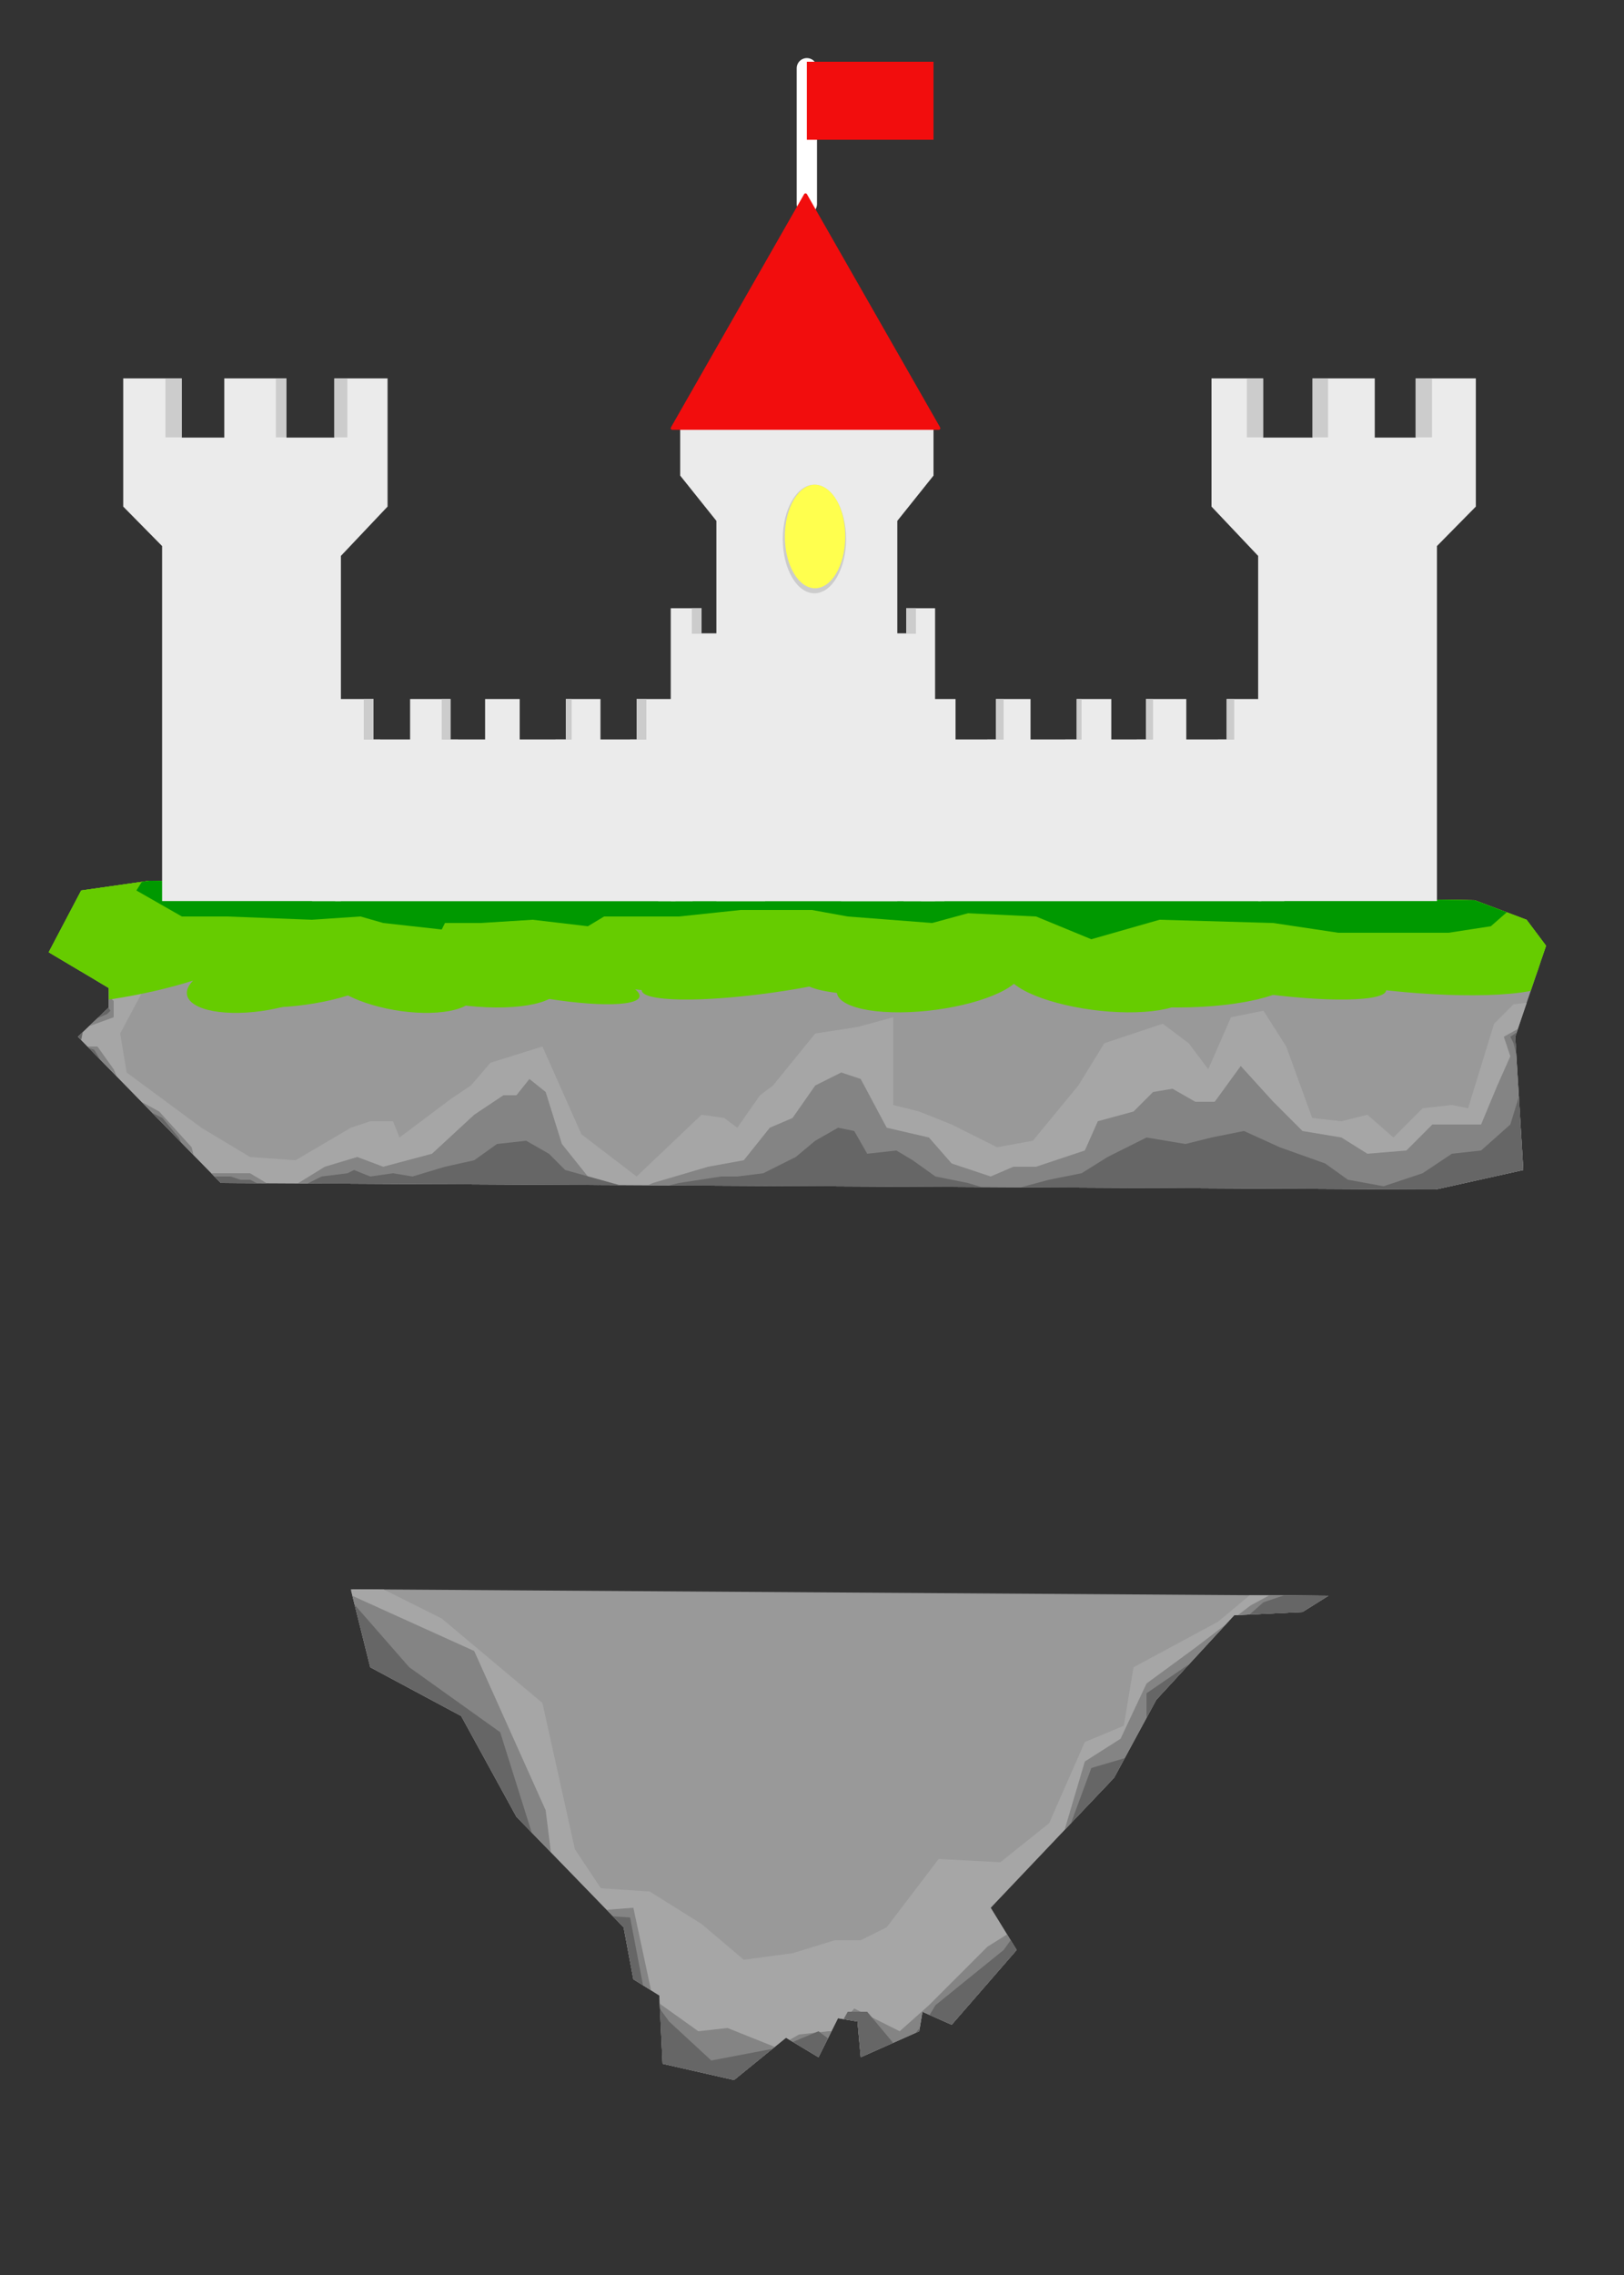 <?xml version="1.0" encoding="UTF-8" standalone="no"?><!DOCTYPE svg PUBLIC "-//W3C//DTD SVG 1.1//EN" "http://www.w3.org/Graphics/SVG/1.1/DTD/svg11.dtd"><svg width="100%" height="100%" viewBox="0 0 500 700" version="1.1" xmlns="http://www.w3.org/2000/svg" xmlns:xlink="http://www.w3.org/1999/xlink" xml:space="preserve" xmlns:serif="http://www.serif.com/" style="fill-rule:evenodd;clip-rule:evenodd;stroke-linecap:round;stroke-linejoin:round;stroke-miterlimit:1.5;"><rect x="0" y="0" width="500" height="700" fill="#333333" stroke="none"/><path id="Rock-1" serif:id="Rock 1" d="M46,271l-21,3l-10,19l18.5,11l-0,6l-9.5,9l44,45l374,2l27,-6l-2.5,-41l9.5,-28l-6,-8l-16,-6l-408,-6Z" style="fill:#999;"/><clipPath id="_clip1"><path id="Rock-11" serif:id="Rock 1" d="M46,271l-21,3l-10,19l18.5,11l-0,6l-9.5,9l44,45l374,2l27,-6l-2.5,-41l9.5,-28l-6,-8l-16,-6l-408,-6Z"/></clipPath><g clip-path="url(#_clip1)"><g id="Rock-Shades" serif:id="Rock Shades"><g id="Layer5"><path d="M38,292l7,11l-8,15l2,12l23,17l15,9l14,1l17,-10l6,-2l7,0l2,5l16,-12l6,-4l6,-7l16,-5l12,27l17,13l20,-19l7,1l4,3l7,-10l4,-3l13,-16l13,-2l11,-3l0,27l8,2l10,4l14,7l11,-2l14,-17l8,-13l18,-6l8,6l6,8l7,-16l10,-2l7,11l8,22l9,1l8,-2l8,7l9,-9l9,-1l5,1l8,-26l6,-6l9,-1l1,75l-438,-9l-25,-53l25,-29Z" style="fill:#a6a6a6;"/></g><g id="Layer4"><path d="M29,302l6,6l0,5l-11,4l-1,5l7,0l5,7l3,7l11,6l10,11l2,8l16,0l10,6l13,-8l10,-3l8,3l15,-4l13,-12l9,-6l4,0l4,-5l5,4l5,16l8,10l9,7l11,-5l17,-5l11,-2l8,-10l7,-3l7,-10l8,-4l6,2l8,15l13,3l7,8l12,4l7,-3l7,0l15,-5l4,-9l11,-3l6,-6l6,-1l7,4l6,0l8,-11l10,11l9,9l12,2l8,5l12,-1l8,-8l15,0l5,-12l4,-9l-2,-6l9,-5l13,77l-466,4l-5,-86l15,-7Z" style="fill:#848484;"/></g><g id="Layer3"><path d="M32,308l2,3l-1,1l-7,3l-1,5l1,2l3,1l3,5l5,7l7,6l6,3l5,6l2,4l6,8l8,0l3,1l3,0l4,2l12,0l6,-3l8,-1l2,-1l5,2l7,-1l6,1l10,-3l9,-2l7,-5l9,-1l7,4l5,5l18,5l5,2l12,-3l13,-2l5,0l8,-1l10,-5l6,-5l7,-4l5,1l4,7l9,-1l5,3l7,5l10,2l10,3l15,-4l10,-2l8,-5l12,-6l12,2l8,-2l10,-2l11,5l14,5l7,5l11,2l12,-4l9,-6l9,-1l9,-8l4,-13l-3,-12l-1,-2l3,-2l11,68l-472,-5l12,-74l13,2Z" style="fill:#666;"/></g></g><g id="Grass"><rect x="8" y="197" width="473" height="102" style="fill:#6c0;"/><path d="M91.182,257.175c-0,-5.336 11.871,-9.669 26.494,-9.669c14.623,0 26.495,4.333 26.495,9.669c12.514,-4.976 33.744,-8.355 47.379,-7.541c13.635,0.813 14.546,5.513 2.032,10.489c23.338,-3.943 51.059,-5.913 61.865,-4.395c10.806,1.517 0.632,5.951 -22.706,9.894c31.01,-2.379 61.478,-2.673 67.996,-0.656c6.518,2.016 -13.366,5.584 -44.377,7.962c34.494,-0.492 63.595,0.929 64.944,3.172c1.349,2.243 -25.56,4.463 -60.054,4.956c33.319,1.46 57.121,4.404 53.12,6.571c-4.002,2.166 -34.302,2.739 -67.621,1.279c27.644,3.216 42.934,7.286 34.122,9.083c-8.812,1.798 -38.411,0.646 -66.056,-2.569c18.237,4.537 22.949,9.182 10.517,10.368c-12.433,1.186 -37.332,-1.535 -55.569,-6.071c6.366,5.245 -0.136,9.839 -14.51,10.253c-14.374,0.414 -31.211,-3.508 -37.577,-8.754c-6.365,5.246 -23.203,9.168 -37.577,8.754c-14.373,-0.414 -20.875,-5.008 -14.51,-10.253c-18.236,4.536 -43.136,7.257 -55.568,6.071c-12.433,-1.186 -7.721,-5.831 10.516,-10.368c-27.645,3.215 -57.243,4.367 -66.055,2.569c-8.812,-1.797 6.477,-5.867 34.122,-9.083c-33.319,1.46 -63.619,0.887 -67.621,-1.279c-4.002,-2.167 19.8,-5.111 53.12,-6.571c-34.494,-0.493 -61.404,-2.713 -60.054,-4.956c1.349,-2.243 30.449,-3.664 64.943,-3.172c-31.01,-2.378 -50.895,-5.946 -44.377,-7.962c6.518,-2.017 36.986,-1.723 67.996,0.656c-23.338,-3.943 -33.512,-8.377 -22.706,-9.894c10.807,-1.518 38.528,0.452 61.866,4.395c-12.514,-4.976 -11.604,-9.676 2.031,-10.489c13.636,-0.814 34.866,2.565 47.38,7.541Z" style="fill:#6c0;"/><path d="M285.675,258.668c0,-5.336 11.872,-9.668 26.495,-9.668c14.623,0 26.494,4.332 26.494,9.668c12.514,-4.975 33.744,-8.355 47.38,-7.541c13.635,0.814 14.545,5.514 2.031,10.49c23.338,-3.944 51.059,-5.913 61.866,-4.396c10.806,1.518 0.632,5.951 -22.706,9.895c31.01,-2.379 61.478,-2.673 67.996,-0.657c6.518,2.017 -13.367,5.584 -44.377,7.963c34.494,-0.492 63.594,0.929 64.943,3.172c1.35,2.242 -25.56,4.463 -60.054,4.955c33.32,1.461 57.122,4.405 53.12,6.571c-4.002,2.167 -34.301,2.74 -67.621,1.28c27.645,3.216 42.935,7.286 34.122,9.083c-8.812,1.797 -38.41,0.646 -66.055,-2.57c18.237,4.537 22.949,9.183 10.516,10.369c-12.432,1.186 -37.332,-1.535 -55.568,-6.072c6.365,5.245 -0.137,9.84 -14.51,10.254c-14.374,0.414 -31.212,-3.509 -37.577,-8.754c-6.366,5.245 -23.203,9.168 -37.577,8.754c-14.374,-0.414 -20.875,-5.009 -14.51,-10.254c-18.237,4.537 -43.136,7.258 -55.569,6.072c-12.432,-1.186 -7.72,-5.832 10.517,-10.369c-27.645,3.216 -57.243,4.367 -66.056,2.57c-8.812,-1.797 6.478,-5.867 34.123,-9.083c-33.32,1.46 -63.62,0.887 -67.621,-1.28c-4.002,-2.166 19.8,-5.11 53.119,-6.571c-34.494,-0.492 -61.403,-2.713 -60.054,-4.955c1.349,-2.243 30.45,-3.664 64.944,-3.172c-31.01,-2.379 -50.895,-5.946 -44.377,-7.963c6.518,-2.016 36.986,-1.722 67.996,0.657c-23.338,-3.944 -33.512,-8.377 -22.706,-9.895c10.806,-1.517 38.527,0.452 61.865,4.396c-12.514,-4.976 -11.603,-9.676 2.032,-10.49c13.635,-0.814 34.865,2.566 47.379,7.541Z" style="fill:#6c0;"/><path d="M80.459,258.538c0,-5.264 9.63,-9.538 21.49,-9.538c11.861,0 21.491,4.274 21.491,9.538c10.073,-5.03 27.453,-8.677 38.787,-8.139c11.334,0.539 12.357,5.06 2.283,10.091c19.252,-4.35 42.839,-7.046 52.638,-6.017c9.8,1.03 2.126,5.396 -17.125,9.746c26.719,-3.282 54.416,-4.787 61.811,-3.359c7.395,1.428 -8.294,5.253 -35.014,8.535c31.814,-1.923 61.16,-2.104 65.493,-0.403c4.333,1.7 -17.977,4.643 -49.79,6.566c34.08,-0.394 62.468,0.766 63.355,2.588c0.886,1.822 -26.063,3.62 -60.143,4.014c33.319,1.171 58.226,3.568 55.587,5.349c-2.639,1.782 -31.832,2.277 -65.151,1.105c29.597,2.632 48.811,6.054 42.881,7.636c-5.931,1.582 -34.774,0.73 -64.371,-1.902c23.245,3.859 35.058,8 26.364,9.243c-8.695,1.243 -34.626,-0.881 -57.871,-4.74c14.828,4.743 18.191,9.237 7.505,10.03c-10.687,0.792 -31.401,-2.415 -46.229,-7.158c5.093,5.206 -0.293,9.653 -12.021,9.925c-11.729,0.272 -25.386,-3.733 -30.48,-8.938c-5.093,5.205 -18.75,9.21 -30.479,8.938c-11.728,-0.272 -17.115,-4.719 -12.021,-9.925c-14.828,4.743 -35.543,7.95 -46.229,7.158c-10.686,-0.793 -7.323,-5.287 7.505,-10.03c-23.245,3.859 -49.176,5.983 -57.871,4.74c-8.694,-1.243 3.119,-5.384 26.364,-9.243c-29.597,2.632 -58.44,3.484 -64.371,1.902c-5.93,-1.582 13.284,-5.004 42.881,-7.636c-33.319,1.172 -62.512,0.677 -65.151,-1.105c-2.64,-1.781 22.268,-4.178 55.587,-5.349c-34.08,-0.394 -61.029,-2.192 -60.143,-4.014c0.887,-1.822 29.275,-2.982 63.355,-2.588c-31.813,-1.923 -54.123,-4.866 -49.79,-6.566c4.333,-1.701 33.679,-1.52 65.492,0.403c-26.719,-3.282 -42.408,-7.107 -35.013,-8.535c7.395,-1.428 35.092,0.077 61.811,3.359c-19.252,-4.35 -26.925,-8.716 -17.126,-9.746c9.8,-1.029 33.387,1.667 52.638,6.017c-10.073,-5.031 -9.05,-9.552 2.284,-10.091c11.334,-0.538 28.714,3.109 38.787,8.139Z" style="fill:#6c0;"/><path d="M325.181,257.047c0,-5.545 16.722,-10.047 37.319,-10.047c20.597,-0 37.319,4.502 37.319,10.047c17.999,-4.802 47.094,-7.413 64.931,-5.827c17.837,1.587 17.706,6.773 -0.293,11.575c31.175,-2.772 64.847,-2.793 75.145,-0.045c10.299,2.748 -6.651,7.229 -37.827,10.002c35.999,-0 65.225,2.575 65.225,5.748c0,3.173 -29.226,5.748 -65.225,5.748c31.176,2.773 48.126,7.254 37.827,10.002c-10.298,2.748 -43.97,2.727 -75.145,-0.045c17.999,4.802 18.13,9.988 0.293,11.575c-17.837,1.586 -46.932,-1.025 -64.931,-5.827c-0,5.545 -16.722,10.047 -37.319,10.047c-20.597,0 -37.319,-4.502 -37.319,-10.047c-17.999,4.802 -47.094,7.413 -64.931,5.827c-17.837,-1.587 -17.706,-6.773 0.293,-11.575c-31.175,2.772 -64.847,2.793 -75.145,0.045c-10.299,-2.748 6.651,-7.229 37.827,-10.002c-35.999,0 -65.225,-2.575 -65.225,-5.748c-0,-3.173 29.226,-5.748 65.225,-5.748c-31.176,-2.773 -48.126,-7.254 -37.827,-10.002c10.298,-2.748 43.97,-2.727 75.145,0.045c-17.999,-4.802 -18.13,-9.988 -0.293,-11.575c17.837,-1.586 46.932,1.025 64.931,5.827Z" style="fill:#6c0;"/></g><path d="M47,266l-5,8l14,8l14,0l26,1l15,-1l7,2l18,2l1,-2l11,0l16,-1l17,2l5,-3l23,0l19,-2l22,0l11,2l26,2l11,-3l21,1l17,7l21,-6l35,1l20,3l34,0l13,-2l8,-7l-13,-7l-407,-5Z" style="fill:#090;"/></g><path id="Rock-2" serif:id="Rock 2" d="M108,489l6,24l28,15l17,31l33,34l3,16l8,5l1,21l22,5l16,-13l10,6l6,-12l6,1l1,11l18,-8l1,-6l9,4l20,-23l-8,-13l38,-40l13,-24l24,-26l21,-1l8,-5l-301,-2Z" style="fill:#999;"/><clipPath id="_clip2"><path d="M108,489l6,24l28,15l17,31l33,34l3,16l8,5l1,21l22,5l16,-13l10,6l6,-12l6,1l1,11l18,-8l1,-6l9,4l20,-23l-8,-13l38,-40l13,-24l24,-26l21,-1l8,-5l-301,-2Z"/></clipPath><g clip-path="url(#_clip2)"><g id="Layer8"><path d="M112,486l24,12l31,26l10,45l8,12l15,1l16,10l13,11l15,-2l13,-4l8,0l8,-4l16,-21l19,1l15,-12l11,-25l12,-5l3,-18l26,-14l12,-10l31,0l-23,178l-216,-2l-55,-56l-38,-100l26,-23Z" style="fill:#a6a6a6;"/></g><g id="Layer7"><path d="M104,489l42,19l22,49l2,16l12,15l13,-1l6,28l14,10l9,-1l15,6l7,-4l9,-1l2,0l6,-7l14,7l9,-8l18,-18l8,-5l14,-25l8,-27l11,-7l8,-17l15,-11l17,-13l13,-7l19,2l-20,170l-210,1l-83,-171Z" style="fill:#848484;"/></g><g id="Layer6"><path d="M105,489l21,24l28,20l11,35l15,21l14,1l4,21l8,11l13,12l21,-4l12,-5l4,3l5,-9l6,0l10,12l8,-9l3,-5l21,-17l13,-18l14,-38l17,-5l0,-18l19,-13l17,-15l15,-5l11,0l-10,170l-267,-4l-33,-165Z" style="fill:#666;"/></g></g><g id="Castle"><g><rect x="202.637" y="275.316" width="88.163" height="1.938" style="fill:#ebebeb;"/><path d="M206.513,187.153l-0,90.1l29.082,0l-0.018,-34.877l5.813,-6.782l11.626,0l5.813,6.782l0.1,34.877l28.965,0l-0,-90.1l-8.894,0l0,7.751l-5.639,-0l0,-7.751l-7.75,0l-0,7.751l-6.782,-0l0,-7.751l-7.75,0l-0,7.751l-7.751,-0l-0,-7.751l-6.782,0l0,7.751l-7.75,-0l-0,-7.751l-7.751,0l0,7.751l-5.045,-0l0,-7.751l-9.487,0Z" style="fill:#ebebeb;"/><clipPath id="_clip3"><path d="M206.513,187.153l-0,90.1l29.082,0l-0.018,-34.877l5.813,-6.782l11.626,0l5.813,6.782l0.1,34.877l28.965,0l-0,-90.1l-8.894,0l0,7.751l-5.639,-0l0,-7.751l-7.75,0l-0,7.751l-6.782,-0l0,-7.751l-7.75,0l-0,7.751l-7.751,-0l-0,-7.751l-6.782,0l0,7.751l-7.75,-0l-0,-7.751l-7.751,0l0,7.751l-5.045,-0l0,-7.751l-9.487,0Z"/></clipPath><g clip-path="url(#_clip3)"><rect x="276" y="185" width="6" height="10" style="fill:#ccc;"/><rect x="213" y="184.406" width="7.568" height="10.594" style="fill:#ccc;"/></g></g><g><path d="M103.172,215.087l-0,62.166l104.794,0l-0,-62.166l-11.966,0l0,12.434l-11.124,-0l-0,-12.434l-10.657,0l-0,12.434l-14.21,-0l0,-12.434l-10.657,0l0,12.434l-10.657,-0l0,-12.434l-12.433,0l-0,12.434l-11.262,-0l-0,-12.434l-11.828,0Z" style="fill:#ebebeb;"/><clipPath id="_clip4"><path d="M103.172,215.087l-0,62.166l104.794,0l-0,-62.166l-11.966,0l0,12.434l-11.124,-0l-0,-12.434l-10.657,0l-0,12.434l-14.21,-0l0,-12.434l-10.657,0l0,12.434l-10.657,-0l0,-12.434l-12.433,0l-0,12.434l-11.262,-0l-0,-12.434l-11.828,0Z"/></clipPath><g clip-path="url(#_clip4)"><rect x="112" y="209" width="5" height="18.571" style="fill:#ccc;"/><rect x="136" y="209" width="5" height="18.571" style="fill:#ccc;"/><rect x="171" y="209" width="5" height="18.571" style="fill:#ccc;"/><rect x="194" y="209" width="5" height="18.571" style="fill:#ccc;"/></g><rect x="96.067" y="273.701" width="117.227" height="3.552" style="fill:#ebebeb;"/></g><path d="M37.938,116.429l-0,39.447l11.967,12.138l0,109.239l55.052,0l0,-106.204l14.362,-15.173l-0,-39.447l-16.381,-0l-0,18.207l-14.736,-0l0,-18.207l-19.148,-0l-0,18.207l-13.116,-0l-0,-18.207l-18,-0Z" style="fill:#ebebeb;"/><clipPath id="_clip5"><path d="M37.938,116.429l-0,39.447l11.967,12.138l0,109.239l55.052,0l0,-106.204l14.362,-15.173l-0,-39.447l-16.381,-0l-0,18.207l-14.736,-0l0,-18.207l-19.148,-0l-0,18.207l-13.116,-0l-0,-18.207l-18,-0Z"/></clipPath><g clip-path="url(#_clip5)"><rect x="50.938" y="116" width="5" height="18.571" style="fill:#ccc;"/><rect x="84.938" y="116" width="5" height="18.571" style="fill:#ccc;"/><rect x="101.938" y="116" width="5" height="18.571" style="fill:#ccc;"/></g><g><path d="M388.328,215.087l0,62.166l-104.794,0l0,-62.166l10.657,0l0,12.434l12.433,-0l0,-12.434l10.657,0l0,12.434l14.21,-0l-0,-12.434l10.657,0l-0,12.434l10.657,-0l-0,-12.434l12.433,0l0,12.434l12.433,-0l0,-12.434l10.657,0Z" style="fill:#ebebeb;"/><clipPath id="_clip6"><path d="M388.328,215.087l0,62.166l-104.794,0l0,-62.166l10.657,0l0,12.434l12.433,-0l0,-12.434l10.657,0l0,12.434l14.21,-0l-0,-12.434l10.657,0l-0,12.434l10.657,-0l-0,-12.434l12.433,0l0,12.434l12.433,-0l0,-12.434l10.657,0Z"/></clipPath><g clip-path="url(#_clip6)"><rect x="304" y="209" width="5" height="18.571" style="fill:#ccc;"/><rect x="328" y="209" width="5" height="18.571" style="fill:#ccc;"/><rect x="375" y="209" width="5" height="18.571" style="fill:#ccc;"/><rect x="350" y="209" width="5" height="18.571" style="fill:#ccc;"/></g><rect x="278.206" y="273.701" width="117.227" height="3.552" style="fill:#ebebeb;"/></g><path d="M454.381,116.429l0,39.447l-11.968,12.138l0,109.239l-55.052,0l0,-106.204l-14.361,-15.173l0,-39.447l15.881,-0l0,18.207l15.235,-0l0,-18.207l19.149,-0l-0,18.207l12.616,-0l0,-18.207l18.5,-0Z" style="fill:#ebebeb;"/><clipPath id="_clip7"><path d="M454.381,116.429l0,39.447l-11.968,12.138l0,109.239l-55.052,0l0,-106.204l-14.361,-15.173l0,-39.447l15.881,-0l0,18.207l15.235,-0l0,-18.207l19.149,-0l-0,18.207l12.616,-0l0,-18.207l18.5,-0Z"/></clipPath><g clip-path="url(#_clip7)"><rect x="383.881" y="116" width="5" height="18.571" style="fill:#ccc;"/><rect x="403.881" y="116" width="5" height="18.571" style="fill:#ccc;"/><rect x="435.881" y="116" width="5" height="18.571" style="fill:#ccc;"/></g><g><path id="Tower" d="M209.419,129.629l0,16.712l11.142,13.927l-0,116.985l55.707,0l-0,-116.985l11.141,-13.927l0,-16.712l-77.99,0Z" style="fill:#ebebeb;"/><ellipse cx="250.749" cy="165.839" rx="9.749" ry="16.712" style="fill:#ccc;"/><clipPath id="_clip8"><ellipse cx="250.749" cy="165.839" rx="9.749" ry="16.712"/></clipPath><g clip-path="url(#_clip8)"><ellipse cx="250.942" cy="165.063" rx="9.296" ry="15.937" style="fill:#ffff4e;"/></g><path id="Flag-Rod" serif:id="Flag Rod" d="M248.414,62.78l0,-41.78" style="fill:none;stroke:#fff;stroke-width:6.25px;"/><path id="Roof" d="M248.005,59.995l-41.005,71.759l82.01,-0l-41.005,-71.759Z" style="fill:#f20d0d;stroke:#f20d0d;stroke-width:1px;"/><rect id="Flag" x="248.414" y="19" width="38.995" height="24" style="fill:#f20d0d;"/></g></g></svg>